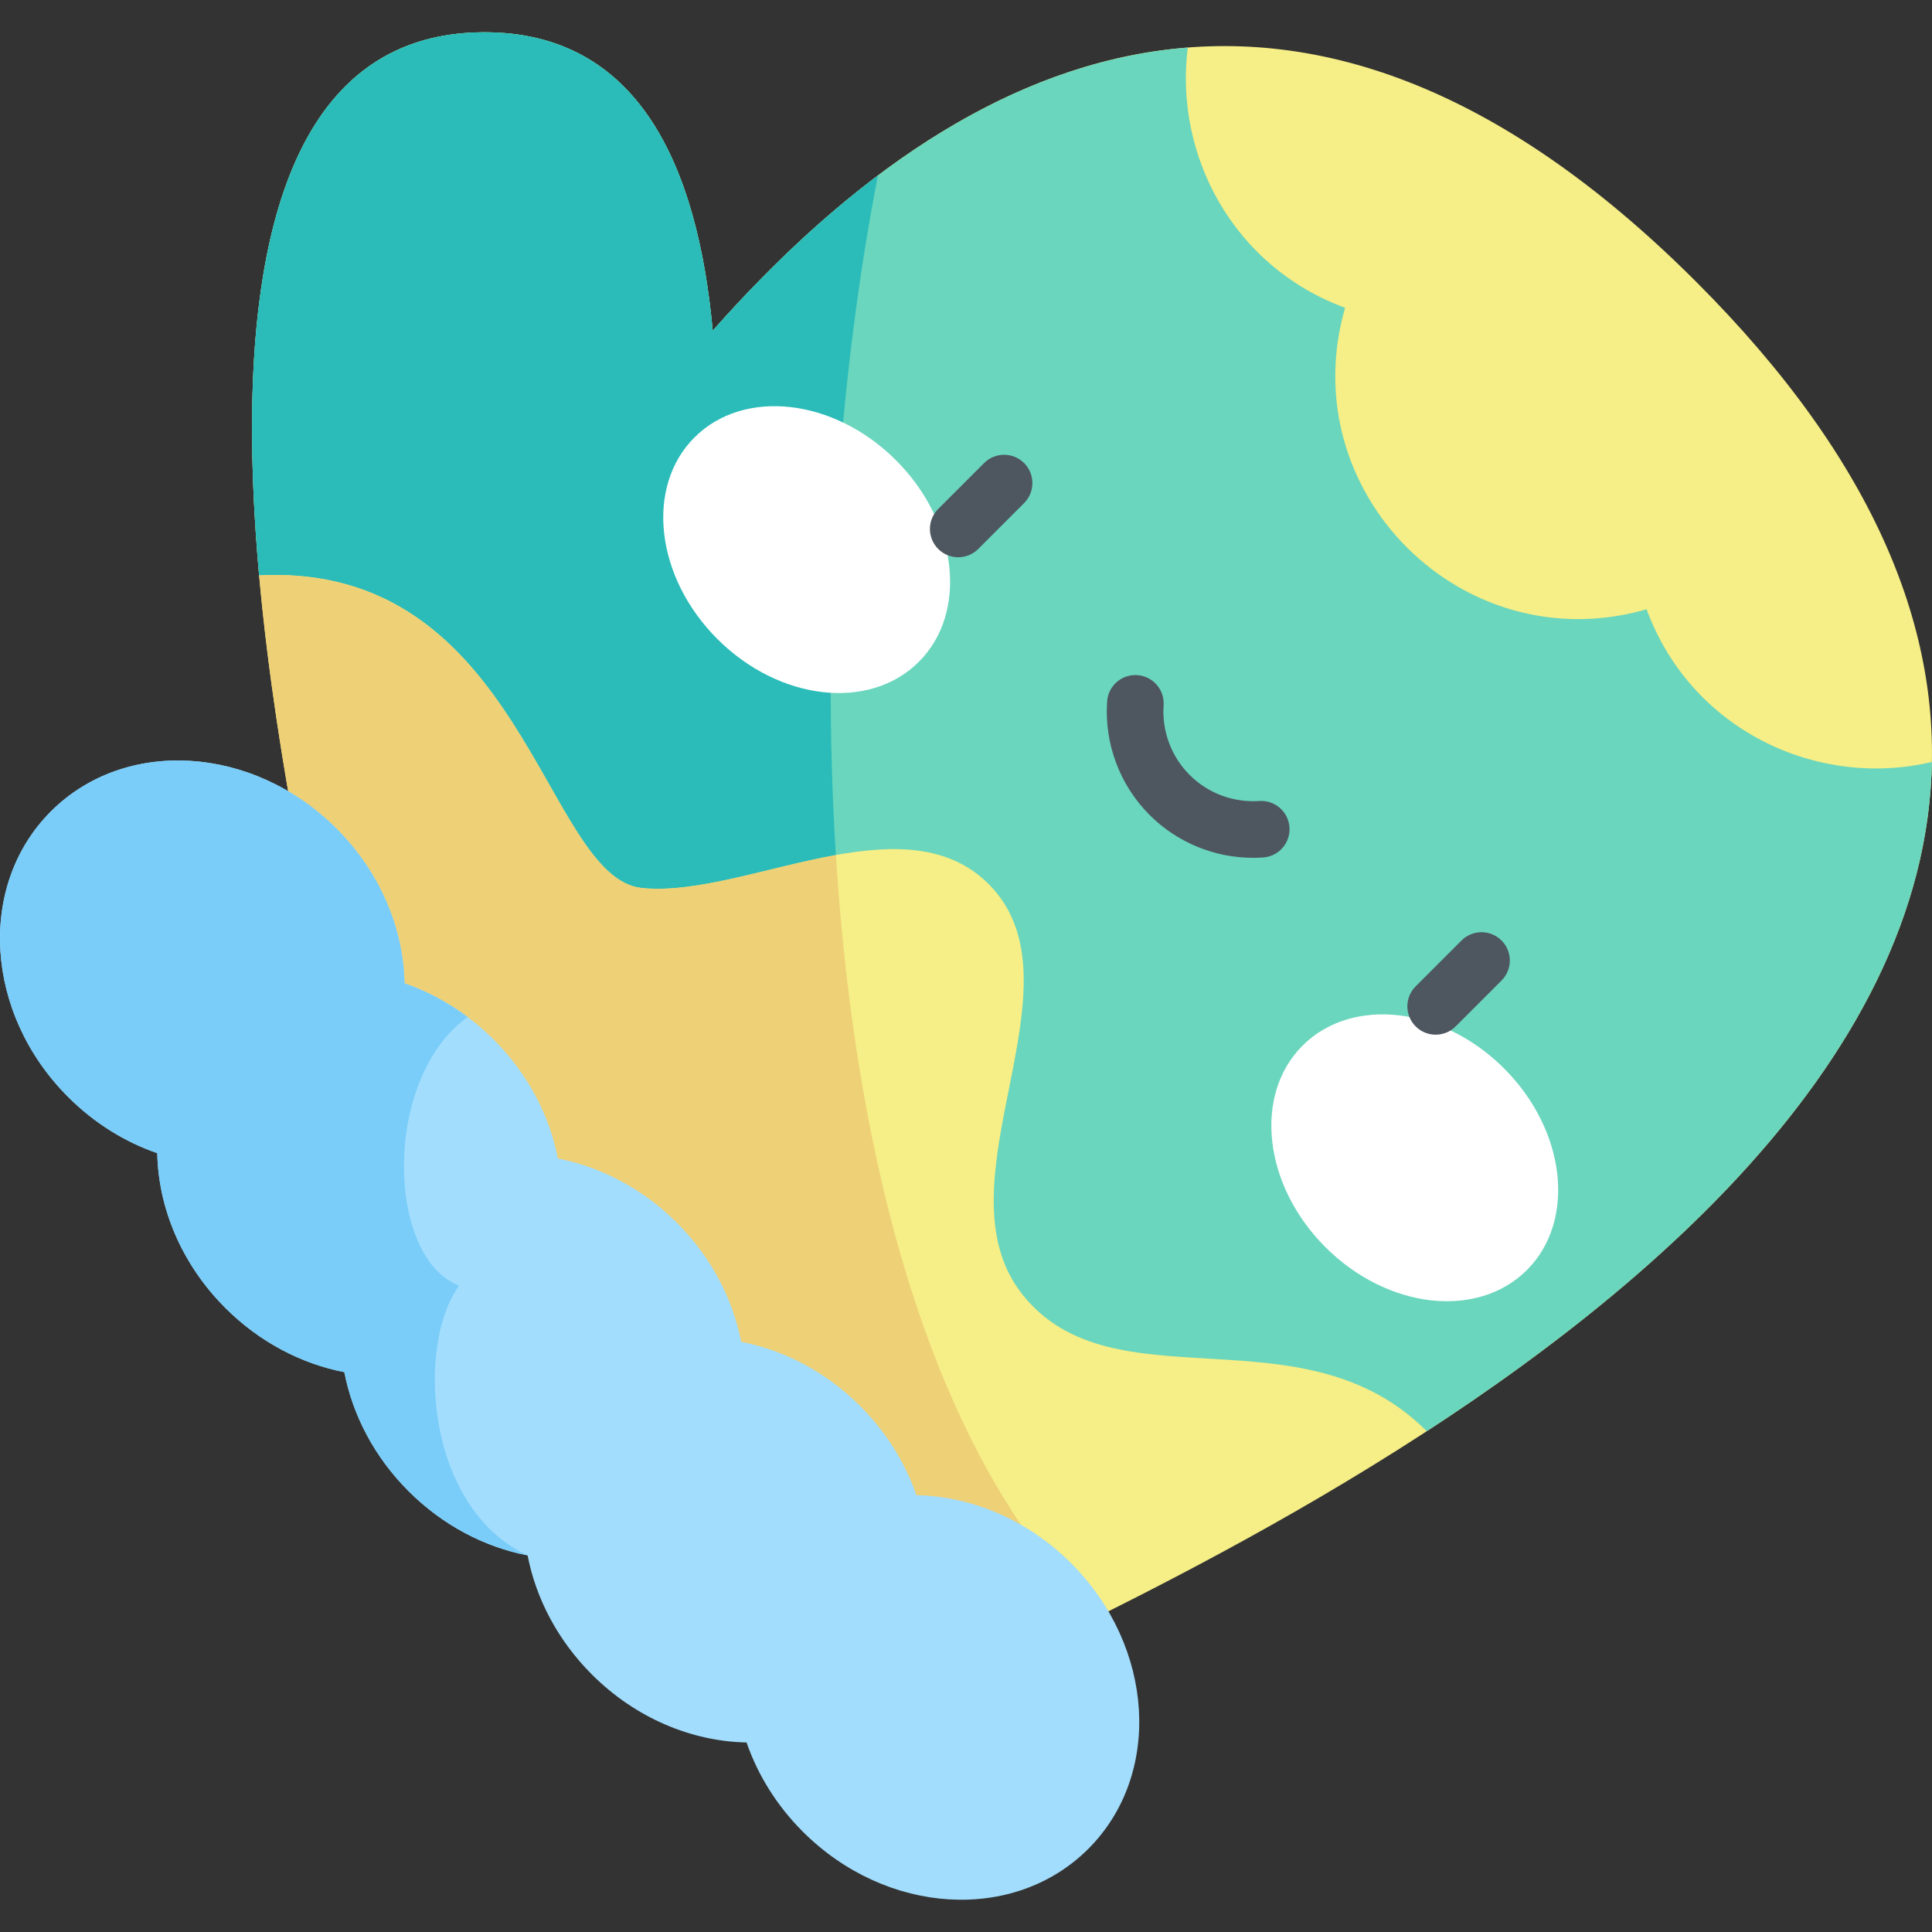 <svg id="Capa_1" enable-background="new 0 0 512 512" height="512" viewBox="0 0 512 512" width="512" xmlns="http://www.w3.org/2000/svg"><rect x="0" y="0" width="512" height="512" fill="#333333" stroke="none"/><g><path d="m449.521 74.692c-105.927-105.926-195.769-60.396-260.648 12.949-3.994-43.768-19.707-79.09-60.491-79.09-95.808 0-53.279 194.919-45.42 236.367 0 0 2.9 8.428 1.25 11.708l183.375 183.375c63.844-32.118 375.337-171.906 181.934-365.309z" fill="#f6ee86"/><path d="m436.36 161.469c-48.822 14.057-93.937-31.146-79.9-79.9-29.754-10.945-45.3-40.572-41.686-68.958-48.342 3.79-90.78 35.327-125.901 75.03-3.994-43.767-19.707-79.09-60.491-79.09-60.048 0-65.753 76.566-59.713 143.928 69.795-3.588 75.579 80.171 101.421 82.844 26.89 2.782 69.229-23.725 91.901-1.053 26.545 26.545-14.603 79.152 8.99 108.812 23.999 30.17 74.234 3.165 107.123 36.212 65.202-42.474 132.535-103.227 133.866-177.366-30.255 7.17-63.797-8.343-75.61-40.459z" fill="#6ad6bd"/><path d="m232.657 46.503c-15.626 11.757-30.25 25.838-43.784 41.138-3.994-43.768-19.707-79.09-60.491-79.09-60.048 0-65.753 76.566-59.713 143.928 69.795-3.588 75.579 80.171 101.421 82.844 14.487 1.499 33.458-5.502 51.422-8.735-4.018-63.783 1.224-129.189 11.145-180.085z" fill="#2bbcb9"/><path d="m221.508 226.593c-17.963 3.233-36.931 10.228-51.417 8.729-25.843-2.673-31.626-86.432-101.421-82.844 3.597 40.116 11.36 76.969 14.293 92.439 0 0 2.9 8.428 1.25 11.708l183.375 183.376c5.858-2.947 13.813-6.808 23.26-11.527-44.253-42.753-64.249-120.999-69.34-201.881z" fill="#eed076"/><g><g fill="#fff"><ellipse cx="213.815" cy="145.644" rx="33.49" ry="42.054" transform="matrix(.707 -.707 .707 .707 -40.361 193.85)"/><ellipse cx="374.998" cy="306.826" rx="33.49" ry="42.054" transform="matrix(.707 -.707 .707 .707 -107.125 355.029)"/></g><g fill="#4e5660"><path d="m253.941 147.678c-1.919 0-3.839-.732-5.303-2.197-2.929-2.929-2.929-7.678 0-10.606l12.156-12.156c2.929-2.929 7.678-2.93 10.607 0 2.929 2.929 2.929 7.678 0 10.606l-12.156 12.156c-1.465 1.465-3.385 2.197-5.304 2.197z"/><path d="m380.463 274.2c-1.919 0-3.839-.732-5.303-2.197-2.929-2.929-2.929-7.677 0-10.606l12.156-12.156c2.929-2.929 7.678-2.93 10.606 0 2.929 2.929 2.929 7.677 0 10.607l-12.156 12.156c-1.464 1.464-3.383 2.196-5.303 2.196z"/><path d="m332.088 227.33c-10.259.001-20.132-4.057-27.426-11.351-7.924-7.924-12.028-18.892-11.259-30.093.284-4.132 3.858-7.26 7.996-6.969 4.132.284 7.253 3.863 6.969 7.996-.472 6.874 2.043 13.602 6.901 18.459 4.858 4.858 11.588 7.372 18.46 6.902 4.14-.276 7.712 2.837 7.996 6.969.284 4.133-2.836 7.712-6.969 7.996-.891.06-1.781.091-2.668.091z"/></g></g><path d="m283.865 414.281c-11.678-11.678-26.614-17.761-41.005-18.032-2.938-8.498-7.917-16.646-14.9-23.628-9.129-9.129-20.249-14.834-31.543-17.023-2.189-11.294-7.894-22.414-17.023-31.543s-20.249-14.834-31.543-17.023c-2.189-11.294-7.894-22.414-17.023-31.543-6.982-6.982-15.129-11.962-23.628-14.899-.272-14.391-6.354-29.327-18.032-41.005-22.156-22.156-56.037-24.196-75.676-4.557s-17.599 53.52 4.557 75.676c6.982 6.982 15.129 11.962 23.628 14.9.272 14.391 6.354 29.327 18.032 41.005 9.129 9.129 20.249 14.834 31.543 17.023 2.189 11.294 7.894 22.414 17.023 31.543s20.249 14.834 31.543 17.023c2.189 11.294 7.894 22.414 17.023 31.543 11.678 11.678 26.614 17.761 41.005 18.032 2.938 8.498 7.917 16.646 14.899 23.628 22.156 22.156 56.037 24.196 75.676 4.557 19.64-19.64 17.6-53.521-4.556-75.677z" fill="#a2ddfd"/><path d="m121.697 340.714c-19.353-7.301-20.418-54.98 2.223-71.186-5.236-3.924-10.89-6.923-16.719-8.938-.272-14.391-6.354-29.326-18.032-41.005-22.156-22.156-56.037-24.196-75.676-4.557s-17.599 53.52 4.557 75.676c6.982 6.982 15.129 11.962 23.628 14.9.272 14.391 6.354 29.327 18.032 41.005 9.129 9.129 20.249 14.834 31.543 17.023 2.189 11.294 7.894 22.414 17.023 31.543s20.249 14.833 31.543 17.023c-27.377-12.823-29.452-56.313-18.122-71.484z" fill="#7acdf9"/></g></svg>